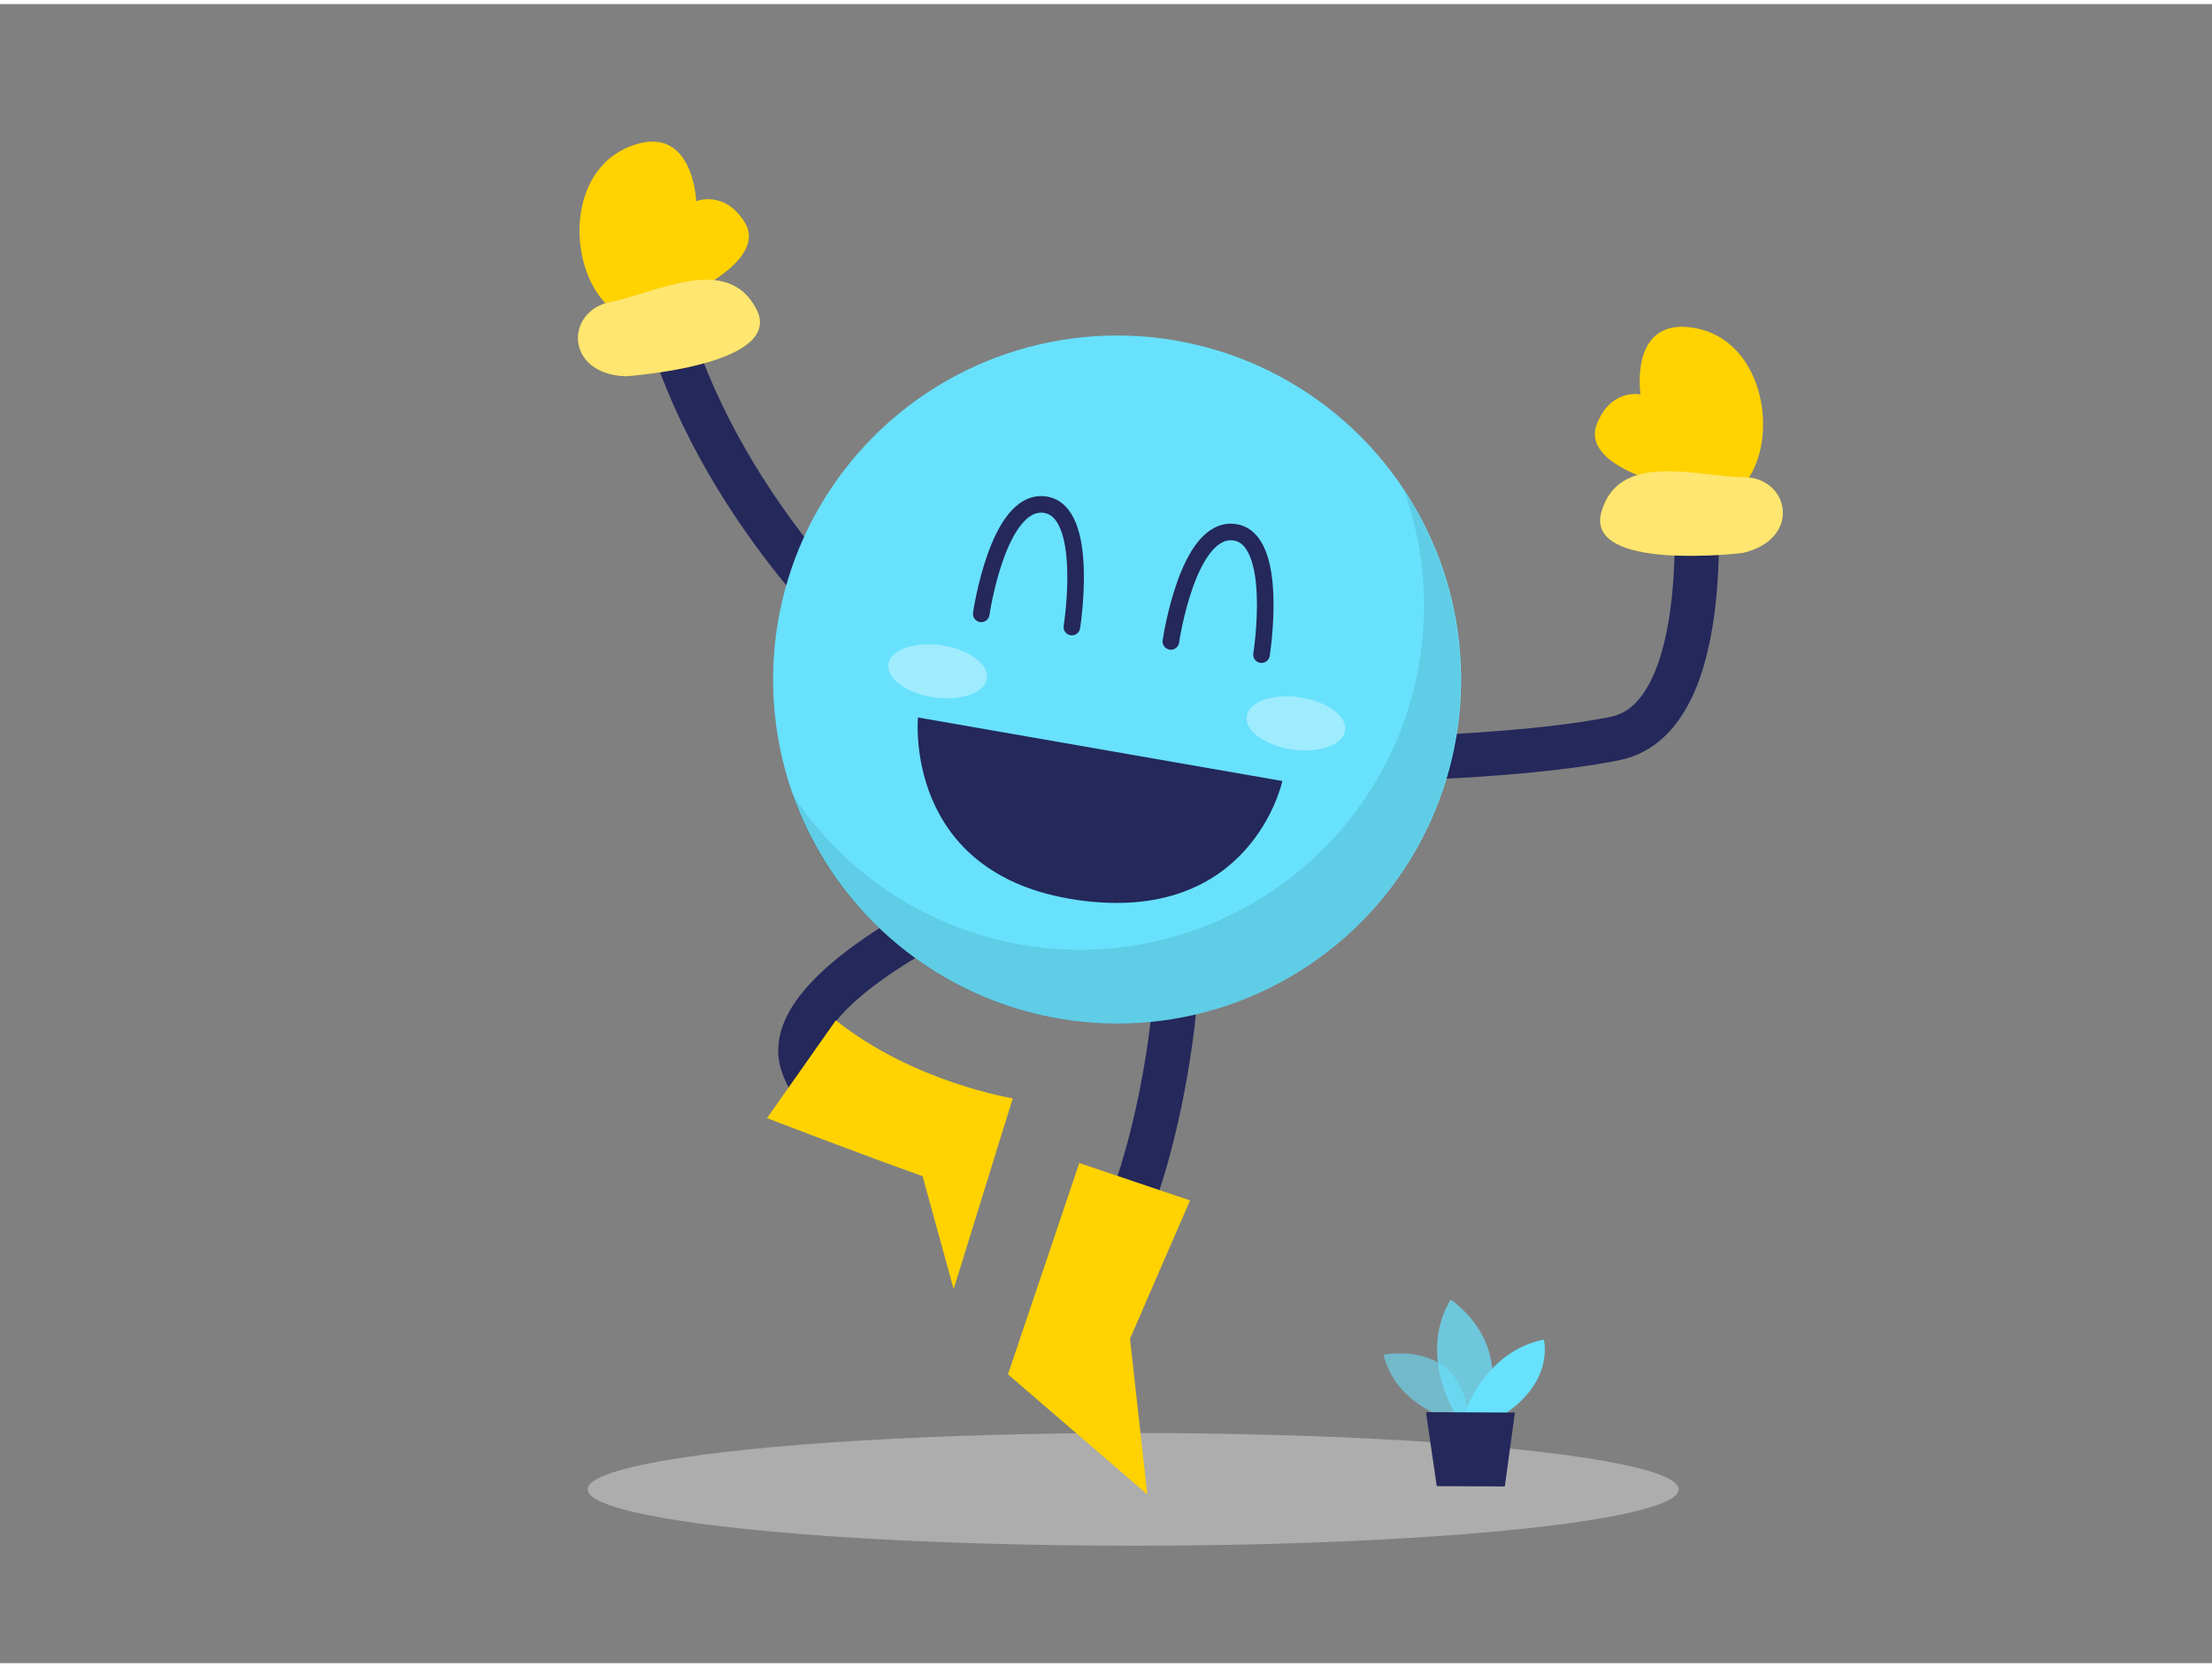 <svg id="Layer_1" data-name="Layer 1" xmlns="http://www.w3.org/2000/svg" viewBox="0 0 400 300" width="406" height="306" class="illustration"><rect x="0" y="0" width="400" height="300" fill="#808080" stroke="none"/><ellipse cx="204.91" cy="268.58" rx="98.64" ry="10.19" fill="#e6e6e6" opacity="0.45"></ellipse><path d="M172,164.43s-30.72,14.47-26.95,27S168,200.57,168,200.57" fill="none" stroke="#24285b" stroke-linecap="round" stroke-linejoin="round" stroke-width="8"></path><path d="M158.69,116.8s-29.29-25.41-38.9-61.95" fill="none" stroke="#24285b" stroke-linecap="round" stroke-linejoin="round" stroke-width="8"></path><path d="M242.44,136.63s30.76-.06,49.58-3.82,14.36-46.66,14.36-46.66" fill="none" stroke="#24285b" stroke-linecap="round" stroke-linejoin="round" stroke-width="8"></path><path d="M127,51.16s11.39-5.68,7.69-11.66-8.79-3.85-8.79-3.85S125.37,21.3,114,25.7s-11.4,21.11-4.51,28.42S127,51.16,127,51.16Z" fill="#ffd200"></path><path d="M212.21,182.74s-2.77,31.65-15.59,50.19" fill="none" stroke="#24285b" stroke-linecap="round" stroke-linejoin="round" stroke-width="8"></path><polygon points="215.2 216.33 195.17 209.57 182.27 247.78 207.47 269.5 204.34 241.35 215.2 216.33" fill="#ffd200"></polygon><circle cx="202.01" cy="122.14" r="62.21" fill="#68e1fd"></circle><path d="M254,88.2a62.2,62.2,0,0,1-110.84,54.5A62.21,62.21,0,1,0,254,88.2Z" opacity="0.09"></path><path d="M231.89,140.49s-5.53,26.08-37.1,21.51S166,129,166,129Z" fill="#24285b"></path><ellipse cx="169.55" cy="120.64" rx="4.76" ry="9" transform="translate(25.76 271.06) rotate(-81.72)" fill="#fff" opacity="0.36"></ellipse><ellipse cx="234.34" cy="130.06" rx="4.76" ry="9" transform="translate(71.89 343.23) rotate(-81.72)" fill="#fff" opacity="0.36"></ellipse><path d="M113.1,67.3S142,65.38,136.78,55.18s-18.21-2.92-26.38-1.31S102.07,66.83,113.1,67.3Z" fill="#ffd200"></path><path d="M113.1,67.3S142,65.38,136.78,55.18s-18.21-2.92-26.38-1.31S102.07,66.83,113.1,67.3Z" fill="#fff" opacity="0.44"></path><path d="M298.47,86s-12.25-3.44-9.73-10,7.92-5.42,7.92-5.42-2.16-14.2,9.87-12,15.14,18.61,9.73,27.08S298.47,86,298.47,86Z" fill="#ffd200"></path><path d="M315.15,99.24s-28.75,3.51-25.53-7.49,17.35-6.27,25.67-6.21S325.9,96.71,315.15,99.24Z" fill="#ffd200"></path><path d="M315.15,99.24s-28.75,3.51-25.53-7.49,17.35-6.27,25.67-6.21S325.9,96.71,315.15,99.24Z" fill="#fff" opacity="0.44"></path><path d="M261.93,255.83s-9.64-2.64-11.74-11.61c0,0,14.94-3,15.37,12.4Z" fill="#68e1fd" opacity="0.58"></path><path d="M263.11,254.87s-6.73-10.65-.8-20.61c0,0,11.36,7.21,6.31,20.63Z" fill="#68e1fd" opacity="0.73"></path><path d="M264.85,254.88s3.56-11.25,14.32-13.38c0,0,2,7.3-7,13.41Z" fill="#68e1fd"></path><polygon points="257.86 254.62 259.81 268 272.12 268.05 273.94 254.69 257.86 254.62" fill="#24285b"></polygon><path d="M177.44,110.26s3-20.72,11.39-19.76,5,22.15,5,22.15" fill="none" stroke="#24285b" stroke-linecap="round" stroke-linejoin="round" stroke-width="3"></path><path d="M211.73,115.25s3-20.72,11.39-19.76,5,22.15,5,22.15" fill="none" stroke="#24285b" stroke-linecap="round" stroke-linejoin="round" stroke-width="3"></path><path d="M151.15,183.76,138.7,201.45s17.44,6.72,28.13,10.49l5.62,20.42,10.69-34.49S165.23,195,151.15,183.76Z" fill="#ffd200"></path></svg>